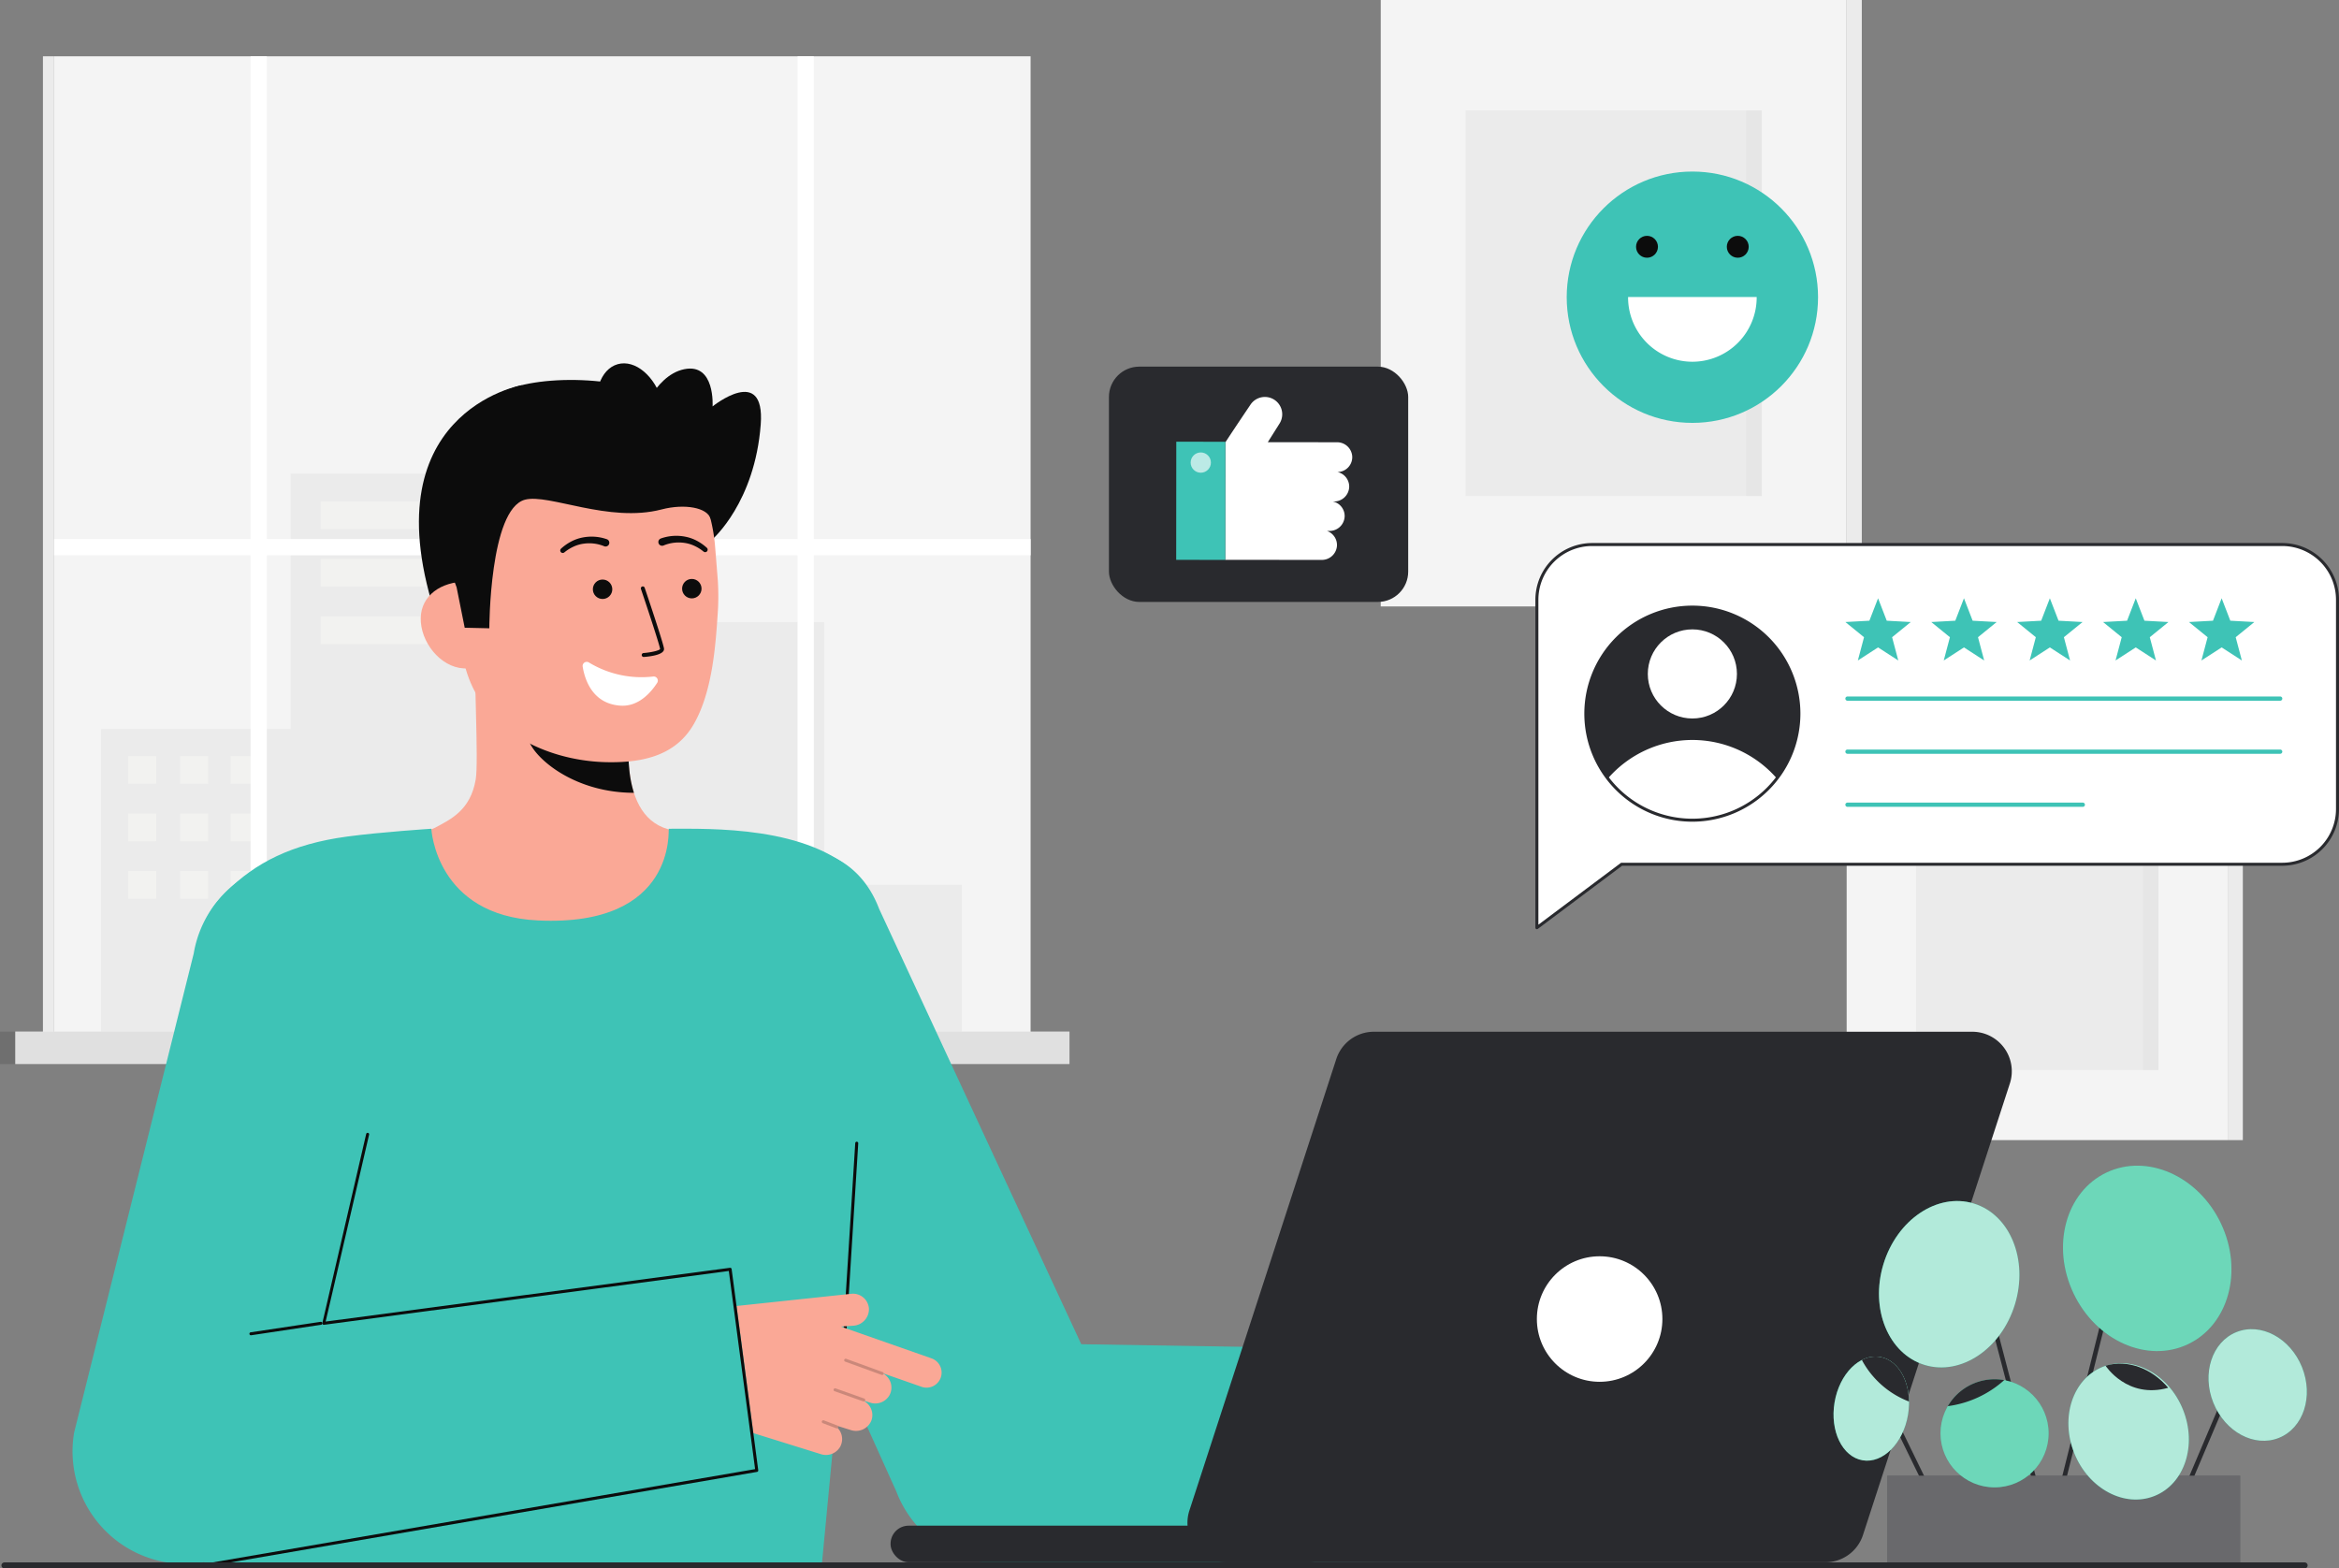<svg xmlns="http://www.w3.org/2000/svg" viewBox="0 0 779.067 522.424">
  <rect x="0" y="0" width="779.067" height="522.424" fill="#808080" stroke="none"/>
  <g id="Layer_8" data-name="Layer 8">
    <g>
      <rect x="459.893" width="155.191" height="201.999" fill="#f4f4f4"></rect>
      <rect x="615.083" width="5.034" height="201.999" transform="translate(1235.201 201.999) rotate(180)" fill="#f4f4f4"></rect>
      <rect x="615.083" width="5.034" height="201.999" transform="translate(1235.201 201.999) rotate(180)" fill="#292a2e" opacity="0.05"></rect>
      <rect x="488.163" y="36.797" width="98.651" height="128.406" fill="#292a2e" opacity="0.05"></rect>
      <rect x="581.672" y="36.797" width="5.141" height="128.406" fill="#292a2e" opacity="0.03"></rect>
      <rect x="615.083" y="251.674" width="126.921" height="128.086" fill="#f4f4f4"></rect>
      <rect x="638.204" y="275.007" width="80.68" height="81.421" fill="#292a2e" opacity="0.05"></rect>
      <rect x="742.004" y="251.674" width="5.034" height="128.086" transform="translate(1489.043 631.434) rotate(180)" fill="#f4f4f4"></rect>
      <rect x="742.004" y="251.674" width="5.034" height="128.086" transform="translate(1489.043 631.434) rotate(180)" fill="#292a2e" opacity="0.05"></rect>
      <rect x="713.742" y="275.007" width="5.141" height="81.421" fill="#292a2e" opacity="0.03"></rect>
    </g>
    <g>
      <rect id="c_3_c" x="18.026" y="18.753" width="325.24" height="325.24" fill="#f4f4f4"></rect>
      <rect id="c_3_c-2" data-name="c_3_c" x="14.299" y="18.753" width="3.728" height="325.24" fill="#f4f4f4"></rect>
      <rect id="c_3_c-3" data-name="c_3_c" x="14.299" y="18.753" width="3.728" height="325.24" fill="#292a2e" opacity="0.05"></rect>
      <polygon id="c_3_c-4" data-name="c_3_c" points="96.817 242.87 96.817 157.777 166.521 157.777 166.521 207.214 274.493 207.214 274.493 294.749 320.383 294.749 320.383 343.993 274.493 343.993 265.653 343.993 33.672 343.993 33.672 242.87 96.817 242.87" fill="#292a2e" opacity="0.05"></polygon>
      <g id="c_3_wh">
        <rect id="c_3_wh-2" data-name="c_3_wh" x="106.815" y="167.016" width="50.759" height="9.239" fill="#fffffa" opacity="0.34"></rect>
        <rect id="c_3_wh-3" data-name="c_3_wh" x="106.815" y="186.162" width="50.759" height="9.239" fill="#fffffa" opacity="0.34"></rect>
        <rect id="c_3_wh-4" data-name="c_3_wh" x="106.815" y="205.307" width="50.759" height="9.239" fill="#fffffa" opacity="0.34"></rect>
      </g>
      <g id="c_3_wh-5" data-name="c_3_wh">
        <rect id="c_3_wh-6" data-name="c_3_wh" x="42.673" y="251.839" width="9.356" height="9.239" fill="#fffffa" opacity="0.34"></rect>
        <rect id="c_3_wh-7" data-name="c_3_wh" x="42.673" y="270.984" width="9.356" height="9.239" fill="#fffffa" opacity="0.34"></rect>
        <rect id="c_3_wh-8" data-name="c_3_wh" x="42.673" y="290.13" width="9.356" height="9.239" fill="#fffffa" opacity="0.34"></rect>
        <rect id="c_3_wh-9" data-name="c_3_wh" x="59.981" y="251.839" width="9.356" height="9.239" fill="#fffffa" opacity="0.34"></rect>
        <rect id="c_3_wh-10" data-name="c_3_wh" x="59.981" y="270.984" width="9.356" height="9.239" fill="#fffffa" opacity="0.34"></rect>
        <rect id="c_3_wh-11" data-name="c_3_wh" x="59.981" y="290.13" width="9.356" height="9.239" fill="#fffffa" opacity="0.34"></rect>
        <rect id="c_3_wh-12" data-name="c_3_wh" x="76.821" y="251.839" width="9.356" height="9.239" fill="#fffffa" opacity="0.34"></rect>
        <rect id="c_3_wh-13" data-name="c_3_wh" x="76.821" y="270.984" width="9.356" height="9.239" fill="#fffffa" opacity="0.34"></rect>
        <rect id="c_3_wh-14" data-name="c_3_wh" x="76.821" y="290.13" width="9.356" height="9.239" fill="#fffffa" opacity="0.34"></rect>
      </g>
      <polygon points="18.026 179.549 83.47 179.549 83.47 18.753 88.882 18.753 88.882 179.549 265.653 179.549 265.653 18.753 271.065 18.753 271.065 179.549 343.267 179.549 343.267 184.961 271.065 184.961 271.065 343.993 265.653 343.993 265.653 184.961 88.882 184.961 88.882 343.993 83.47 343.993 83.47 184.961 18.026 184.961 18.026 179.549" fill="#fff"></polygon>
      <rect id="c_3_c-5" data-name="c_3_c" x="5.07" y="343.601" width="351.153" height="10.816" fill="#f4f4f4"></rect>
      <rect id="c_3_c-6" data-name="c_3_c" x="5.07" y="343.601" width="351.153" height="10.816" fill="#292a2e" opacity="0.1"></rect>
      <rect id="c_3_c-7" data-name="c_3_c" y="343.601" width="5.07" height="10.816" fill="#292a2e" opacity="0.1"></rect>
      <rect id="c_3_c-8" data-name="c_3_c" y="343.601" width="5.07" height="10.816" fill="#292a2e" opacity="0.1"></rect>
    </g>
    <g>
      <g>
        <path d="M237.343,179.585s14.089-12.2,16.039-38.225c1.509-20.154-16.039-5.987-16.039-5.987s.945-14.522-9.442-12.392-15.252,17.646-15.252,17.646" fill="#0c0c0c"></path>
        <path d="M173.805,128.3s-51.663,9.065-28.127,78.317h14.014" fill="#0c0c0c"></path>
        <g>
          <path id="sk" d="M231.989,278.613c-.23-.03-2.774,42.19-51.822,38.509-33.955-2.544-46.062-38.569-46.84-38.569,3.661-.778,9.826-1.909,11.452-2.777,5.346-2.873,11.962-5.863,13.685-16.246.994-5.984-.691-36.6-.173-42.656l52.121,11.634c-.728,12.788-5.825,42.434,12.04,47.681C225.425,277.057,228.627,277.855,231.989,278.613Z" fill="#FAA896"></path>
          <path id="sh" d="M211.143,264.073a37.781,37.781,0,0,1-1.568-8.089,86.251,86.251,0,0,1,.341-18.815,57.155,57.155,0,0,1-28.807-12.621c-.967,3.574-6.29,19.192-4.816,22.589C179.078,253.558,192.169,264.073,211.143,264.073Z" fill="#0c0c0c" opacity="1"></path>
          <path d="M201.892,253.872c-20.64-.465-46.064-11.782-48.284-39.608l-2-25.108c-2.22-27.825,10.6-51.549,36.794-53.639h0c26.2-2.091,47.582,18.9,49.8,46.729l.887,11.116a84.383,84.383,0,0,1-.068,11.474c-.675,10.1-1.74,25.454-7.843,36.2C225.415,251.186,215.078,254.17,201.892,253.872Z" fill="#FAA896"></path>
          <circle cx="230.429" cy="196.077" r="3.237" fill="#0c0c0c"></circle>
          <circle cx="200.705" cy="196.28" r="3.237" fill="#0c0c0c"></circle>
          <path d="M155.911,222.611c-7.962.636-15.1-7.367-15.731-15.329s5.469-12.868,13.431-13.5l4.528,5.007,4.618,23.279Z" fill="#FAA896"></path>
        </g>
        <g>
          <g>
            <path d="M162.981,209.275s.05-39.587,11.836-42.821c7.85-2.154,27.906,7.841,45.553,3.234,7.721-2.016,15.275-.578,16.278,3.066.4,1.443,3.86-19.9-9.456-35.034-10.6-12.048-42.751-13.5-56.989-8.358-39.424,14.225-18.119,66.263-18.119,66.263l2.7,13.466Z" fill="#0c0c0c"></path>
            <g opacity="1">
              <path d="M214.42,218.825l.051,0c2.566-.2,6.849-.816,6.7-2.736-.125-1.591-5.8-18.425-6.451-20.339a.656.656,0,0,0-1.242.42c2.521,7.455,6.3,18.939,6.385,20.02-.217.473-2.838,1.122-5.5,1.328a.655.655,0,0,0,.049,1.309Z" fill="#0c0c0c"></path>
            </g>
            <path d="M220.16,179.345a15.431,15.431,0,0,1,8.149-.566,13.607,13.607,0,0,1,3.827,1.364,16.03,16.03,0,0,1,3.285,2.316.833.833,0,0,1-1.049,1.293l-.053-.04a14.219,14.219,0,0,0-3.012-1.887,11.644,11.644,0,0,0-3.358-.994,13.178,13.178,0,0,0-6.8.809l-.082.034a1.25,1.25,0,1,1-.975-2.3Z" fill="#0c0c0c"></path>
            <path d="M201.159,181.91a13.181,13.181,0,0,0-6.8-.807,11.635,11.635,0,0,0-3.358.994,14.194,14.194,0,0,0-3.012,1.887l-.051.039a.833.833,0,0,1-1.051-1.291,15.981,15.981,0,0,1,3.285-2.317A13.6,13.6,0,0,1,194,179.05a15.428,15.428,0,0,1,8.148.566,1.251,1.251,0,0,1-.846,2.354l-.061-.023Z" fill="#0c0c0c"></path>
          </g>
          <path d="M217.563,225.344a33.805,33.805,0,0,1-21.428-4.69,1.369,1.369,0,0,0-2.06,1.379c.715,4.4,3.3,12.429,12.63,13.013,6.026.377,10.144-4.437,12.184-7.6A1.369,1.369,0,0,0,217.563,225.344Z" fill="#fff"></path>
        </g>
        <ellipse cx="210.092" cy="136.806" rx="10.935" ry="16.095" transform="translate(-29.096 61.683) rotate(-15.635)" fill="#0c0c0c"></ellipse>
      </g>
      <path id="b_1_b" d="M179.193,306.594c-34.092-1.607-35.527-30.544-35.527-30.544s-16.892,1.092-28.121,2.611c-18.384,2.487-30.512,8.721-40.163,18.373-8.979,8.978-14.445,18.692-8.66,80.71,4.188,44.906,1.24,143.68,1.24,143.68h205.75s12.339-129.465,14.058-149.68c3.283-38.589,5.948-72.206-2.064-80.218-16.471-16.471-48.8-15.476-62.958-15.474C222.518,276.052,225.621,308.782,179.193,306.594Z" fill="#3EC3B6"></path>
      <path id="b_4_b" d="M479.471,520.092l-148.6.734a37.5,37.5,0,0,1-32.357-24.1l-73.292-162.6a37.5,37.5,0,0,1,21.755-48.365c19.366-7.349,38.484-2.408,45.832,16.954l67.335,145.031,122.336,1.985S480.391,520.158,479.471,520.092Z" fill="#3EC3B6"></path>
      <path d="M284.861,380.766a.5.5,0,0,1,1,.063l-4.183,66.828a.5.5,0,0,1-.46.467.558.558,0,0,1-.071,0,.5.5,0,0,1-.468-.531" fill="#0c0c0c"></path>
      <g id="b_4_ha">
        <path d="M310.2,452.432l-30.135-10.563,4.326-.3a5.525,5.525,0,0,0,5.034-5.617,5.323,5.323,0,0,0-5.894-5l-53.313,5.666,1.384,17.133a26.8,26.8,0,0,0,18.7,23.414l23.088,7.192a5.45,5.45,0,0,0,6.446-2.452,5.323,5.323,0,0,0-.836-6.252.479.479,0,0,0,.159-.2A.493.493,0,0,0,279.1,475l4.256,1.334a5.524,5.524,0,0,0,6.864-3.125,5.321,5.321,0,0,0-2.292-6.45.452.452,0,0,0,.13-.105l1.75.548a5.451,5.451,0,0,0,6.446-2.452,5.327,5.327,0,0,0-1.932-7.13.506.506,0,0,0,.017-.108l12.549,4.4a5.02,5.02,0,1,0,3.321-9.474Z" fill="#FAA896"></path>
        <path id="b_4_ha_sh" d="M293.84,458a.486.486,0,0,1-.171-.03l-12.139-4.414a.5.5,0,1,1,.341-.939l12.14,4.414a.5.5,0,0,1-.171.969Z" fill="#0a0a0a" opacity="0.2"></path>
        <path id="b_4_ha_sh-2" data-name="b_4_ha_sh" d="M287.7,466.824a.494.494,0,0,1-.167-.029l-9.568-3.4a.5.5,0,0,1,.334-.942l9.568,3.395a.5.5,0,0,1-.167.971Z" fill="#0a0a0a" opacity="0.2"></path>
        <path id="b_4_ha_sh-3" data-name="b_4_ha_sh" d="M278.694,475.779a.514.514,0,0,1-.179-.033l-4.481-1.709a.5.5,0,0,1,.356-.934l4.482,1.709a.5.5,0,0,1-.178.967Z" fill="#0a0a0a" opacity="0.2"></path>
      </g>
      <path id="b_4_b-2" data-name="b_4_b" d="M252.557,489.729,65.719,520.7a37.5,37.5,0,0,1-41.038-43.5L64.522,317.6a37.5,37.5,0,1,1,73.961,12.443L107.928,441.278l135.763-18.546Z" fill="#3EC3B6"></path>
      <g id="b_4_st">
        <path d="M83.573,444.769a.5.5,0,0,1-.073-.994l23.288-3.487a.494.494,0,0,1,.569.42.5.5,0,0,1-.421.568l-23.288,3.487A.474.474,0,0,1,83.573,444.769Z" fill="#0c0c0c"></path>
      </g>
      <g id="b_4_st-2" data-name="b_4_st">
        <path d="M70.92,521.424a.5.5,0,0,1-.064-1L251.51,489.35l-8.757-66L107.928,441.278a.507.507,0,0,1-.425-.148.5.5,0,0,1-.134-.431l14.589-62.941a.494.494,0,0,1,.576-.411.5.5,0,0,1,.41.577L108.467,440.2,243.128,422.29a.5.5,0,0,1,.563.442l8.866,67a.5.5,0,0,1-.432.55L70.985,521.42A.482.482,0,0,1,70.92,521.424Z" fill="#0c0c0c"></path>
      </g>
    </g>
    <g>
      <path d="M396.161,503.145l48.924-150.389a13.164,13.164,0,0,1,12.518-9.092H656.921A13.163,13.163,0,0,1,669.438,360.9L620.515,511.289A13.163,13.163,0,0,1,608,520.38H408.679A13.163,13.163,0,0,1,396.161,503.145Z" fill="#292a2e"></path>
      <rect x="296.628" y="508.186" width="145.462" height="12.194" rx="6.02" fill="#292a2e"></rect>
      <circle cx="532.8" cy="439.359" r="20.905" fill="#fff"></circle>
    </g>
    <g>
      <path d="M760.178,287.874H540.111L511.9,309.008V199.767a18.389,18.389,0,0,1,18.389-18.389H760.178a18.389,18.389,0,0,1,18.389,18.389v69.719A18.389,18.389,0,0,1,760.178,287.874Z" fill="#fff"></path>
      <path d="M511.9,309.508a.508.508,0,0,1-.224-.053.5.5,0,0,1-.276-.447V199.767a18.911,18.911,0,0,1,18.889-18.889H760.178a18.911,18.911,0,0,1,18.889,18.889v69.718a18.911,18.911,0,0,1-18.889,18.889h-219.9L512.2,309.408A.5.5,0,0,1,511.9,309.508Zm18.389-127.63A17.909,17.909,0,0,0,512.4,199.767V308.009l27.417-20.535a.5.5,0,0,1,.3-.1H760.178a17.909,17.909,0,0,0,17.889-17.889V199.767a17.909,17.909,0,0,0-17.889-17.889Z" fill="#292a2e"></path>
    </g>
    <path d="M759.479,233.406H615.355a.707.707,0,0,1,0-1.414H759.479a.707.707,0,0,1,0,1.414Z" fill="#3EC3B6"></path>
    <path d="M759.479,251.08H615.355a.707.707,0,1,1,0-1.414H759.479a.707.707,0,1,1,0,1.414Z" fill="#3EC3B6"></path>
    <path d="M693.734,268.753H615.355a.707.707,0,0,1,0-1.414h78.379a.707.707,0,1,1,0,1.414Z" fill="#3EC3B6"></path>
    <circle cx="563.689" cy="237.714" r="35.486" fill="#292a2e"></circle>
    <g>
      <polygon points="625.54 199.278 628.43 206.754 636.433 207.191 630.215 212.25 632.272 219.997 625.54 215.646 618.808 219.997 620.865 212.25 614.648 207.191 622.651 206.754 625.54 199.278" fill="#3EC3B6"></polygon>
      <polygon points="654.15 199.278 657.04 206.754 665.043 207.191 658.825 212.25 660.882 219.997 654.15 215.646 647.418 219.997 649.475 212.25 643.258 207.191 651.261 206.754 654.15 199.278" fill="#3EC3B6"></polygon>
      <polygon points="682.76 199.278 685.65 206.754 693.653 207.191 687.435 212.25 689.492 219.997 682.76 215.646 676.028 219.997 678.085 212.25 671.868 207.191 679.871 206.754 682.76 199.278" fill="#3EC3B6"></polygon>
      <polygon points="711.37 199.278 714.26 206.754 722.263 207.191 716.046 212.25 718.102 219.997 711.37 215.646 704.638 219.997 706.695 212.25 700.478 207.191 708.481 206.754 711.37 199.278" fill="#3EC3B6"></polygon>
      <polygon points="739.98 199.278 742.87 206.754 750.873 207.191 744.656 212.25 746.712 219.997 739.98 215.646 733.248 219.997 735.305 212.25 729.088 207.191 737.091 206.754 739.98 199.278" fill="#3EC3B6"></polygon>
    </g>
    <g>
      <rect x="369.359" y="122.122" width="99.682" height="78.376" rx="10.111" fill="#292a2e"></rect>
      <g>
        <path d="M444.306,167.039h-.359a4.959,4.959,0,0,1,3.928,4.885,5.032,5.032,0,0,1-5.08,4.925h-.831a4.958,4.958,0,0,1,3.347,4.95,5.039,5.039,0,0,1-5.08,4.7H438.7l-30.6-.027.044-39.132c3-4.618,8.276-12.421,8.276-12.421a5.773,5.773,0,0,1,9.769,6.156l-3.914,6.214,4.615.007,3.281,0,15.16.017a5.036,5.036,0,0,1,5.069,4.779,4.958,4.958,0,0,1-4.943,5.138,4.963,4.963,0,0,1,3.931,4.884A5.035,5.035,0,0,1,444.306,167.039Z" fill="#fff"></path>
        <polygon points="408.141 147.152 408.141 147.336 408.111 186.468 408.111 186.502 391.765 186.475 391.796 147.124 408.141 147.152" fill="#3EC3B6"></polygon>
        <circle cx="399.953" cy="154.081" r="3.377" fill="#fff" opacity="0.65"></circle>
      </g>
    </g>
    <g>
      <circle cx="563.693" cy="99" r="41.858" fill="#3EC3B6"></circle>
      <path d="M585.107,98.928a21.415,21.415,0,1,1-42.829,0Z" fill="#fff"></path>
      <g>
        <circle cx="548.577" cy="82.201" r="3.647" fill="#0c0c0c"></circle>
        <circle cx="578.808" cy="82.201" r="3.647" fill="#0c0c0c"></circle>
      </g>
    </g>
    <circle cx="563.689" cy="224.479" r="14.842" fill="#fff"></circle>
    <path d="M591.848,259.318a35.5,35.5,0,0,1-56.31,0,37.289,37.289,0,0,1,56.31,0Z" fill="#fff"></path>
    <path d="M563.689,273.7a35.986,35.986,0,1,1,35.985-35.986A36.026,36.026,0,0,1,563.689,273.7Zm0-70.972a34.986,34.986,0,1,0,34.985,34.986A35.025,35.025,0,0,0,563.689,202.728Z" fill="#292a2e"></path>
    <g>
      <path d="M646.335,505.274a.755.755,0,0,1-.679-.424l-19.908-40.832a.755.755,0,0,1,1.357-.662l19.908,40.832a.755.755,0,0,1-.348,1.01A.748.748,0,0,1,646.335,505.274Z" fill="#292a2e"></path>
      <path d="M679.987,502.9a.754.754,0,0,1-.729-.563L656.221,414.39a.755.755,0,1,1,1.46-.382l23.037,87.95a.753.753,0,0,1-.731.946Z" fill="#292a2e"></path>
      <path d="M723.932,506.8a.747.747,0,0,1-.294-.06.755.755,0,0,1-.4-.99l23.814-56.084a.755.755,0,0,1,1.389.59l-23.814,56.084A.755.755,0,0,1,723.932,506.8Z" fill="#292a2e"></path>
      <path d="M680.842,519.792a.725.725,0,0,1-.184-.023.754.754,0,0,1-.549-.915l27.671-110.7a.755.755,0,1,1,1.465.367l-27.672,110.7A.755.755,0,0,1,680.842,519.792Z" fill="#292a2e"></path>
      <ellipse cx="715.192" cy="419.162" rx="27.171" ry="31.646" transform="translate(-110.709 347.859) rotate(-25.44)" fill="#0cbc8b"></ellipse>
      <ellipse cx="715.192" cy="419.162" rx="27.171" ry="31.646" transform="translate(-110.709 347.859) rotate(-25.44)" fill="#fff" opacity="0.4"></ellipse>
      <ellipse cx="751.981" cy="461.33" rx="15.905" ry="18.98" transform="translate(-117.899 314.327) rotate(-21.937)" fill="#0cbc8b"></ellipse>
      <ellipse cx="649.373" cy="427.903" rx="28.107" ry="22.901" transform="matrix(0.29, -0.957, 0.957, 0.29, 51.41, 925.121)" fill="#0cbc8b"></ellipse>
      <ellipse cx="623.283" cy="469.193" rx="17.458" ry="12.404" transform="translate(57.578 1006.411) rotate(-80.492)" fill="#0cbc8b"></ellipse>
      <rect x="628.599" y="491.538" width="117.544" height="29.292" fill="#292a2e"></rect>
      <rect x="628.599" y="491.538" width="117.544" height="29.292" fill="#fff" opacity="0.3"></rect>
      <ellipse cx="708.512" cy="476.891" rx="19.492" ry="23.154" transform="matrix(0.928, -0.374, 0.374, 0.928, -126.859, 299.214)" fill="#0cbc8b"></ellipse>
      <circle cx="664.342" cy="477.425" r="18.008" fill="#0cbc8b"></circle>
      <ellipse cx="751.981" cy="461.33" rx="15.905" ry="18.98" transform="translate(-117.899 314.327) rotate(-21.937)" fill="#fff" opacity="0.68"></ellipse>
      <ellipse cx="649.373" cy="427.903" rx="28.107" ry="22.901" transform="matrix(0.29, -0.957, 0.957, 0.29, 51.41, 925.121)" fill="#fff" opacity="0.68"></ellipse>
      <ellipse cx="623.283" cy="469.193" rx="17.458" ry="12.404" transform="translate(57.578 1006.411) rotate(-80.492)" fill="#fff" opacity="0.68"></ellipse>
      <ellipse cx="708.512" cy="476.891" rx="19.492" ry="23.154" transform="matrix(0.928, -0.374, 0.374, 0.928, -126.859, 299.214)" fill="#fff" opacity="0.68"></ellipse>
      <circle cx="664.342" cy="477.425" r="18.008" fill="#fff" opacity="0.4"></circle>
      <path d="M722.184,462.264c-13.668,3.819-20.861-7.351-20.861-7.351l.008-.015C708.622,452.724,716.705,455.781,722.184,462.264Z" fill="#292a2e"></path>
      <path d="M635.848,466.838A29.986,29.986,0,0,1,620.142,453a9.626,9.626,0,0,1,6.023-1.019C631.856,452.928,635.72,459.2,635.848,466.838Z" fill="#292a2e"></path>
      <path d="M667.556,459.706a34.929,34.929,0,0,1-18.786,8.672,18.03,18.03,0,0,1,18.786-8.672Z" fill="#292a2e"></path>
    </g>
    <path d="M767.616,522.424H1.487a1,1,0,1,1,0-2H767.616a1,1,0,0,1,0,2Z" fill="#292a2e"></path>
  </g>
</svg>